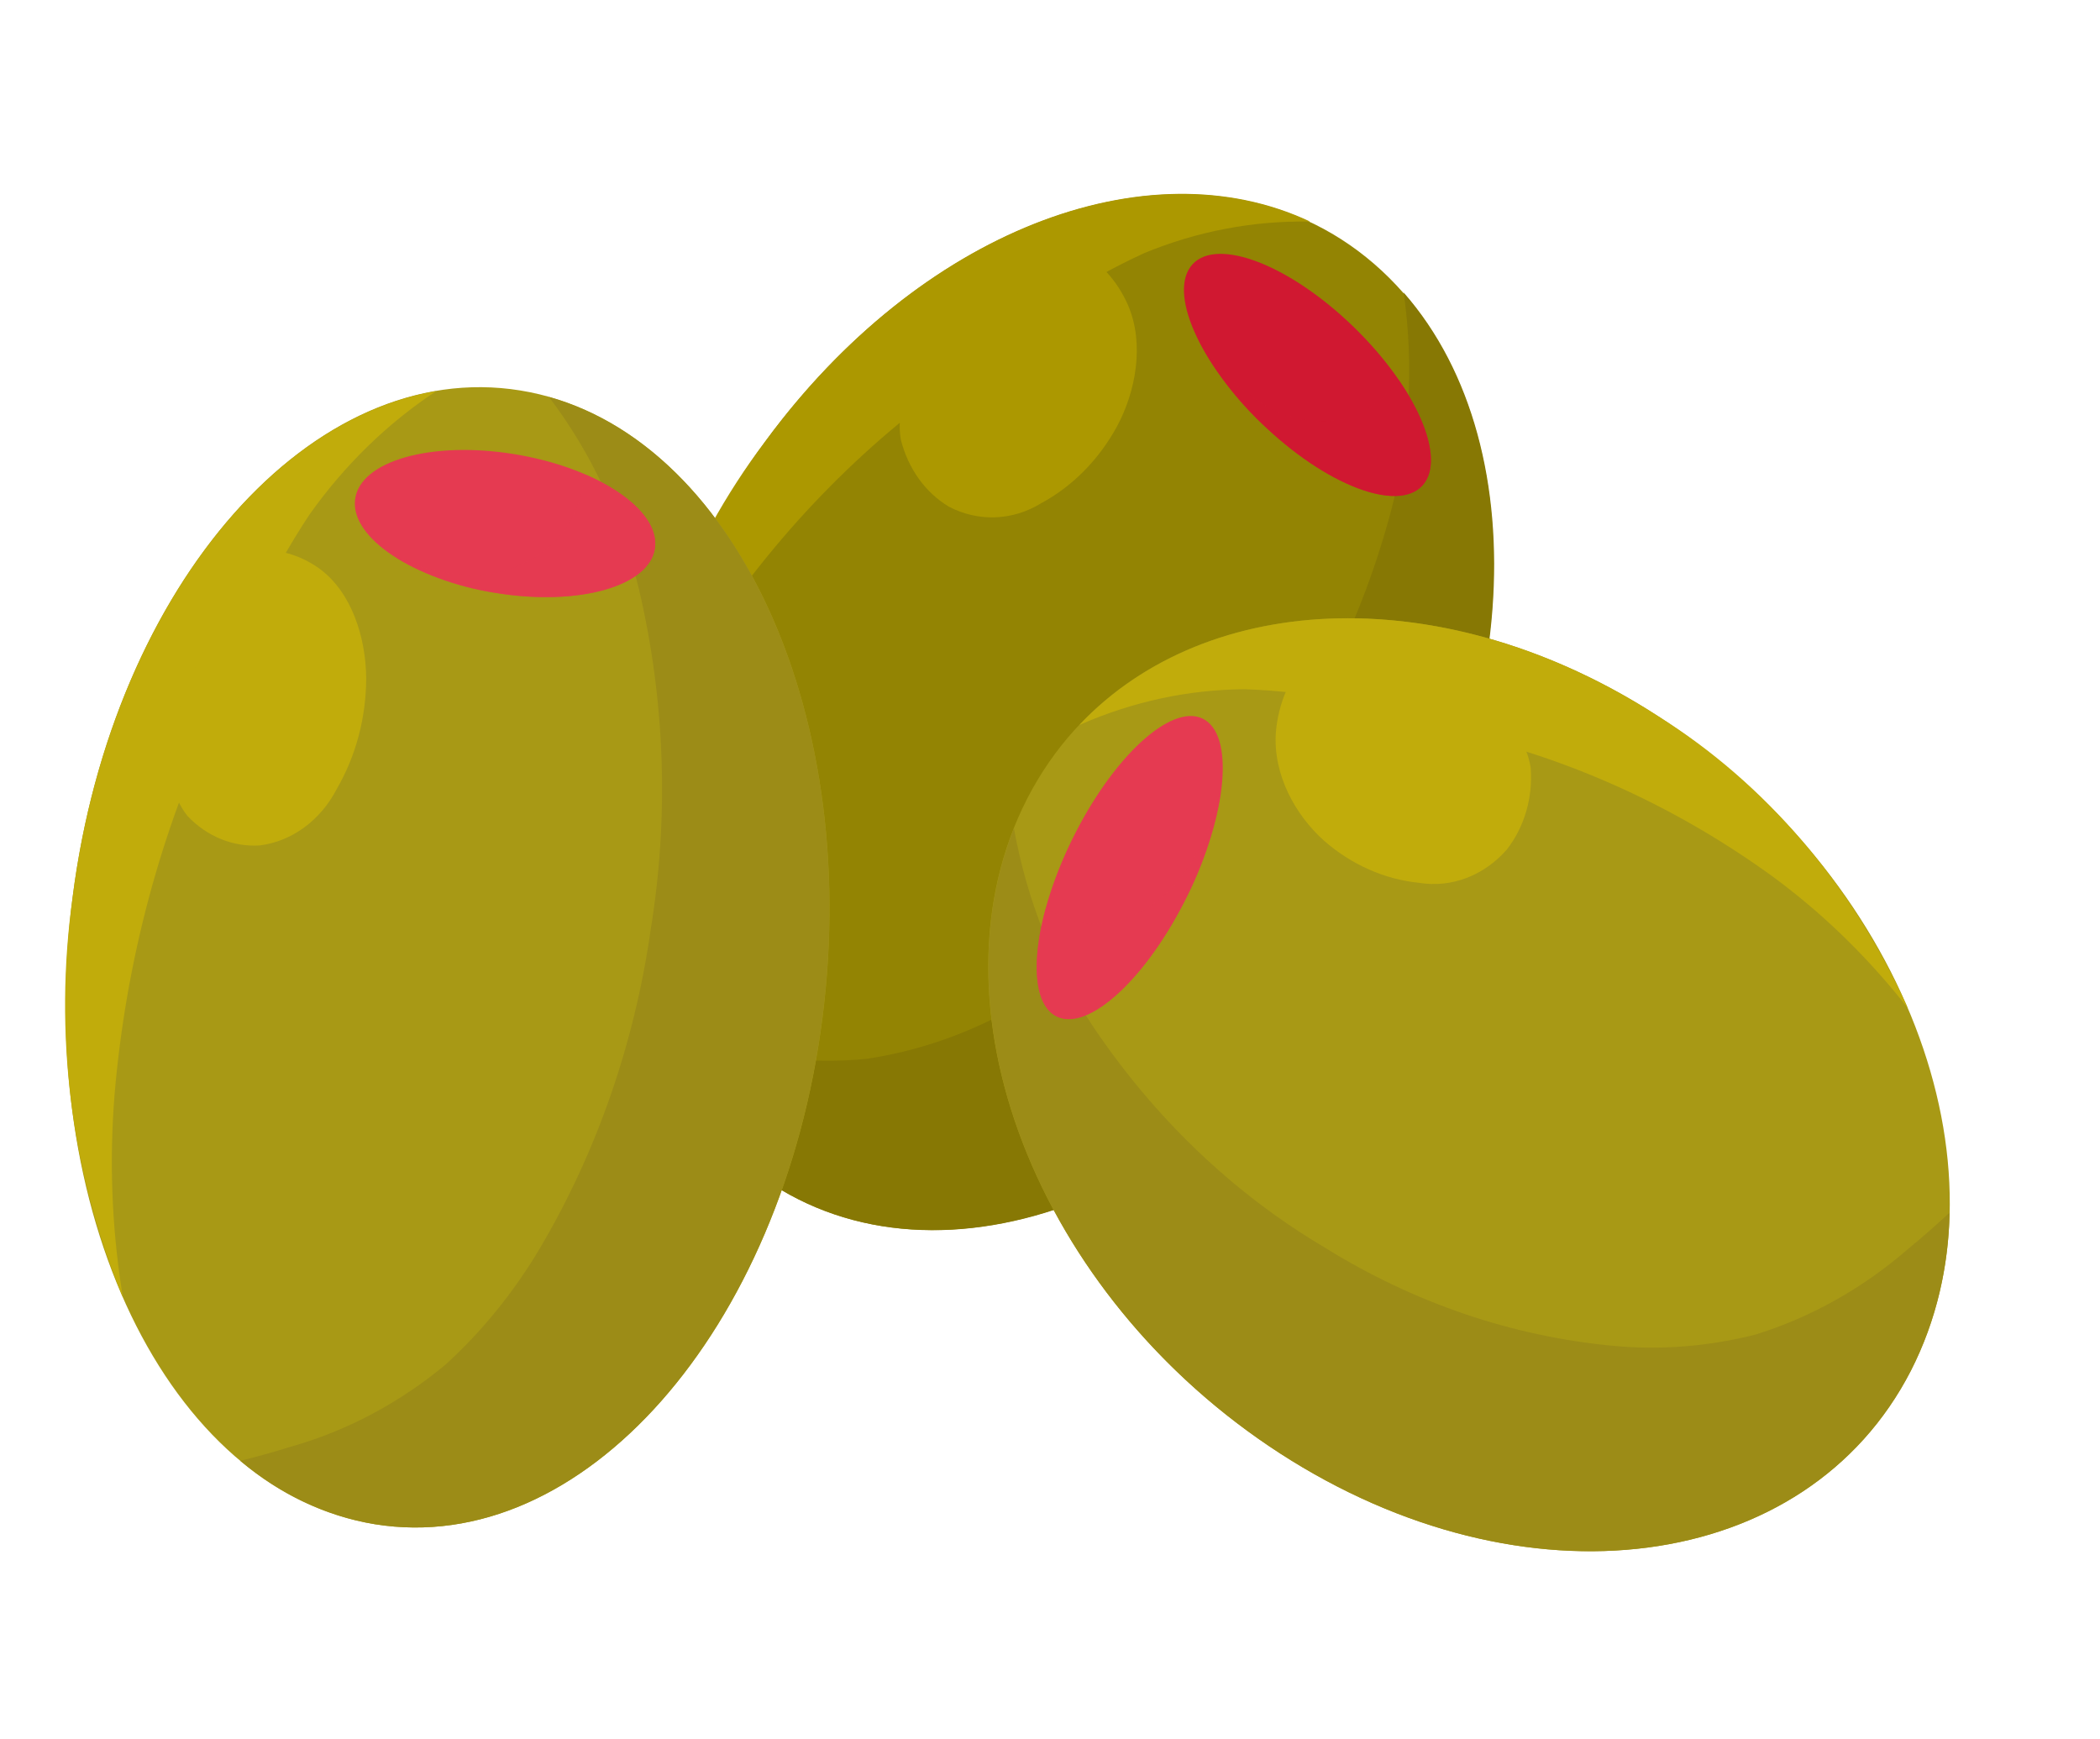 <svg width="64" height="53" viewBox="0 0 64 53" fill="none" xmlns="http://www.w3.org/2000/svg">
<path d="M41.12 29.944C46.579 22.513 47.02 12.797 42.105 8.244C37.189 3.691 28.779 6.025 23.32 13.456C17.86 20.888 17.419 30.604 22.334 35.157C27.25 39.709 35.66 37.376 41.12 29.944Z" fill="#938403"/>
<path d="M29.722 11.162C31.275 9.726 33.013 8.562 34.877 7.711C36.485 7.048 38.188 6.723 39.901 6.752L39.918 6.747C34.951 4.415 28.039 7.029 23.325 13.447C20.901 16.65 19.388 20.595 18.98 24.772C19.009 24.686 19.039 24.6 19.068 24.516C19.717 22.67 20.579 20.927 21.631 19.332C23.808 16.061 26.538 13.303 29.664 11.216C29.682 11.199 29.702 11.18 29.722 11.162Z" fill="#AC9800"/>
<path d="M27.454 13.397C27.563 13.831 27.748 14.235 27.999 14.586C28.251 14.937 28.563 15.227 28.917 15.439C29.359 15.671 29.845 15.782 30.333 15.764C30.821 15.746 31.298 15.6 31.727 15.337C32.685 14.821 33.49 14.006 34.045 12.989C34.615 11.921 34.882 10.492 34.383 9.31C34.216 8.925 33.99 8.577 33.715 8.281C33.28 8.287 32.847 8.347 32.424 8.46C31.492 8.698 30.599 9.099 29.779 9.648C28.647 10.406 27.172 11.764 27.454 13.397Z" fill="#AC9800"/>
<path d="M42.778 8.914C43.094 11.121 42.966 13.38 42.405 15.525C41.519 18.878 39.987 21.97 37.917 24.583C35.895 27.251 33.388 29.404 30.565 30.895C29.254 31.585 27.857 32.047 26.422 32.264C24.675 32.439 22.914 32.229 21.239 31.644C20.734 31.485 20.233 31.307 19.734 31.114C20.288 32.686 21.184 34.077 22.341 35.159C27.26 39.715 35.675 37.379 41.136 29.943C46.339 22.858 46.981 13.703 42.778 8.914Z" fill="#877804"/>
<path d="M43.408 14.724C42.739 15.635 40.601 14.897 38.634 13.075C36.666 11.253 35.614 9.037 36.284 8.126C36.953 7.215 39.09 7.953 41.058 9.776C43.025 11.598 44.077 13.815 43.408 14.724Z" fill="#D01831"/>
<g style="mix-blend-mode:multiply" opacity="0.6">
<path d="M42.628 11.575C42.204 12.168 41.618 12.588 40.961 12.772C39.975 12.969 38.959 12.72 38.136 12.08C37.582 11.687 37.102 11.178 36.72 10.58C36.66 10.525 36.605 10.464 36.547 10.405C37.097 11.426 37.804 12.331 38.635 13.075C40.602 14.897 42.739 15.636 43.409 14.724C43.865 14.103 43.519 12.873 42.628 11.575Z" fill="#D01831"/>
</g>
<path d="M25.066 31.019C26.289 21.479 22.165 12.918 15.854 11.898C9.544 10.878 3.437 17.785 2.214 27.326C0.991 36.866 5.115 45.427 11.426 46.447C17.736 47.467 23.843 40.56 25.066 31.019Z" fill="#A89915"/>
<path d="M6.622 21.642C7.284 19.508 8.23 17.499 9.429 15.684C10.495 14.179 11.799 12.907 13.275 11.932C13.28 11.927 13.284 11.922 13.288 11.918C7.965 12.825 3.271 19.093 2.216 27.327C1.628 31.478 2.161 35.73 3.747 39.537C3.732 39.448 3.717 39.358 3.703 39.269C3.403 37.314 3.332 35.323 3.492 33.347C3.838 29.281 4.894 25.332 6.598 21.724C6.605 21.693 6.613 21.666 6.622 21.642Z" fill="#C1AC0B"/>
<path d="M5.719 24.871C6.012 25.178 6.358 25.416 6.735 25.569C7.112 25.722 7.513 25.788 7.914 25.763C8.399 25.702 8.865 25.514 9.274 25.213C9.682 24.913 10.023 24.509 10.267 24.035C10.847 23.035 11.157 21.868 11.16 20.675C11.153 19.431 10.719 18.054 9.745 17.335C9.425 17.103 9.07 16.936 8.698 16.843C8.329 17.102 7.987 17.407 7.678 17.751C6.992 18.498 6.415 19.361 5.968 20.309C5.352 21.62 4.722 23.641 5.719 24.871Z" fill="#C1AC0B"/>
<path d="M16.731 12.097C18.023 13.799 18.96 15.802 19.474 17.962C20.269 21.343 20.391 24.88 19.832 28.32C19.34 31.78 18.195 35.082 16.474 38.004C15.674 39.359 14.694 40.569 13.569 41.592C12.157 42.761 10.555 43.609 8.853 44.088C8.349 44.247 7.838 44.387 7.323 44.514C8.524 45.534 9.934 46.199 11.423 46.447C17.733 47.468 23.84 40.56 25.063 31.017C26.231 21.929 22.541 13.735 16.731 12.097Z" fill="#9C8C17"/>
<path d="M19.962 16.692C19.812 17.861 17.645 18.478 15.12 18.07C12.596 17.663 10.671 16.384 10.822 15.215C10.972 14.046 13.139 13.429 15.663 13.837C18.187 14.245 20.112 15.523 19.962 16.692Z" fill="#E53A51"/>
<g style="mix-blend-mode:multiply" opacity="0.6">
<path d="M17.837 14.457C17.749 15.211 17.443 15.912 16.967 16.453C16.216 17.197 15.233 17.578 14.233 17.512C13.579 17.499 12.932 17.345 12.33 17.056C12.253 17.045 12.177 17.024 12.101 17.008C13.043 17.559 14.066 17.919 15.12 18.07C17.645 18.478 19.812 17.861 19.962 16.692C20.064 15.894 19.201 15.046 17.837 14.457Z" fill="#E53A51"/>
</g>
<path d="M58.237 41.768C61.42 35.566 57.971 26.636 50.533 21.824C43.096 17.011 34.486 18.138 31.303 24.341C28.12 30.544 31.569 39.473 39.007 44.286C46.444 49.098 55.054 47.971 58.237 41.768Z" fill="#A89915"/>
<path d="M43.829 22.204C41.926 21.471 39.935 21.065 37.923 21.003C36.21 21.015 34.514 21.381 32.919 22.082L32.901 22.085C36.825 17.944 44.114 17.67 50.533 21.824C53.803 23.868 56.453 26.966 58.141 30.717C58.087 30.648 58.032 30.579 57.978 30.512C56.795 29.038 55.444 27.745 53.962 26.665C50.901 24.46 47.483 22.952 43.903 22.229C43.877 22.223 43.855 22.212 43.829 22.204Z" fill="#C1AC0B"/>
<path d="M46.65 23.403C46.684 23.852 46.637 24.304 46.511 24.732C46.385 25.16 46.184 25.554 45.919 25.892C45.576 26.283 45.157 26.578 44.694 26.754C44.231 26.93 43.738 26.981 43.255 26.903C42.197 26.797 41.188 26.351 40.35 25.617C39.484 24.842 38.787 23.609 38.885 22.305C38.921 21.879 39.024 21.463 39.188 21.077C39.598 20.911 40.022 20.797 40.454 20.736C41.401 20.592 42.362 20.616 43.302 20.807C44.599 21.072 46.405 21.763 46.65 23.403Z" fill="#C1AC0B"/>
<path d="M30.901 25.24C31.294 27.431 32.119 29.497 33.315 31.284C35.191 34.075 37.592 36.367 40.346 37.999C43.074 39.701 46.093 40.73 49.203 41.015C50.647 41.145 52.099 41.026 53.511 40.665C55.201 40.14 56.785 39.249 58.171 38.042C58.594 37.695 59.007 37.331 59.414 36.954C59.387 38.644 58.982 40.3 58.236 41.769C55.053 47.971 46.443 49.099 39.005 44.286C31.921 39.701 28.46 31.38 30.901 25.24Z" fill="#9C8C17"/>
<path d="M32.125 30.93C33.036 31.52 34.807 29.986 36.08 27.505C37.353 25.024 37.647 22.535 36.735 21.945C35.824 21.355 34.053 22.889 32.78 25.37C31.506 27.851 31.213 30.34 32.125 30.93Z" fill="#E53A51"/>
<g style="mix-blend-mode:multiply" opacity="0.6">
<path d="M31.871 27.673C32.454 28.061 33.134 28.224 33.806 28.137C34.791 27.933 35.665 27.3 36.236 26.377C36.632 25.791 36.923 25.124 37.093 24.414C37.133 24.34 37.165 24.26 37.2 24.182C37.004 25.355 36.625 26.48 36.08 27.505C34.805 29.986 33.035 31.52 32.124 30.93C31.502 30.527 31.442 29.239 31.871 27.673Z" fill="#E53A51"/>
</g>
</svg>
